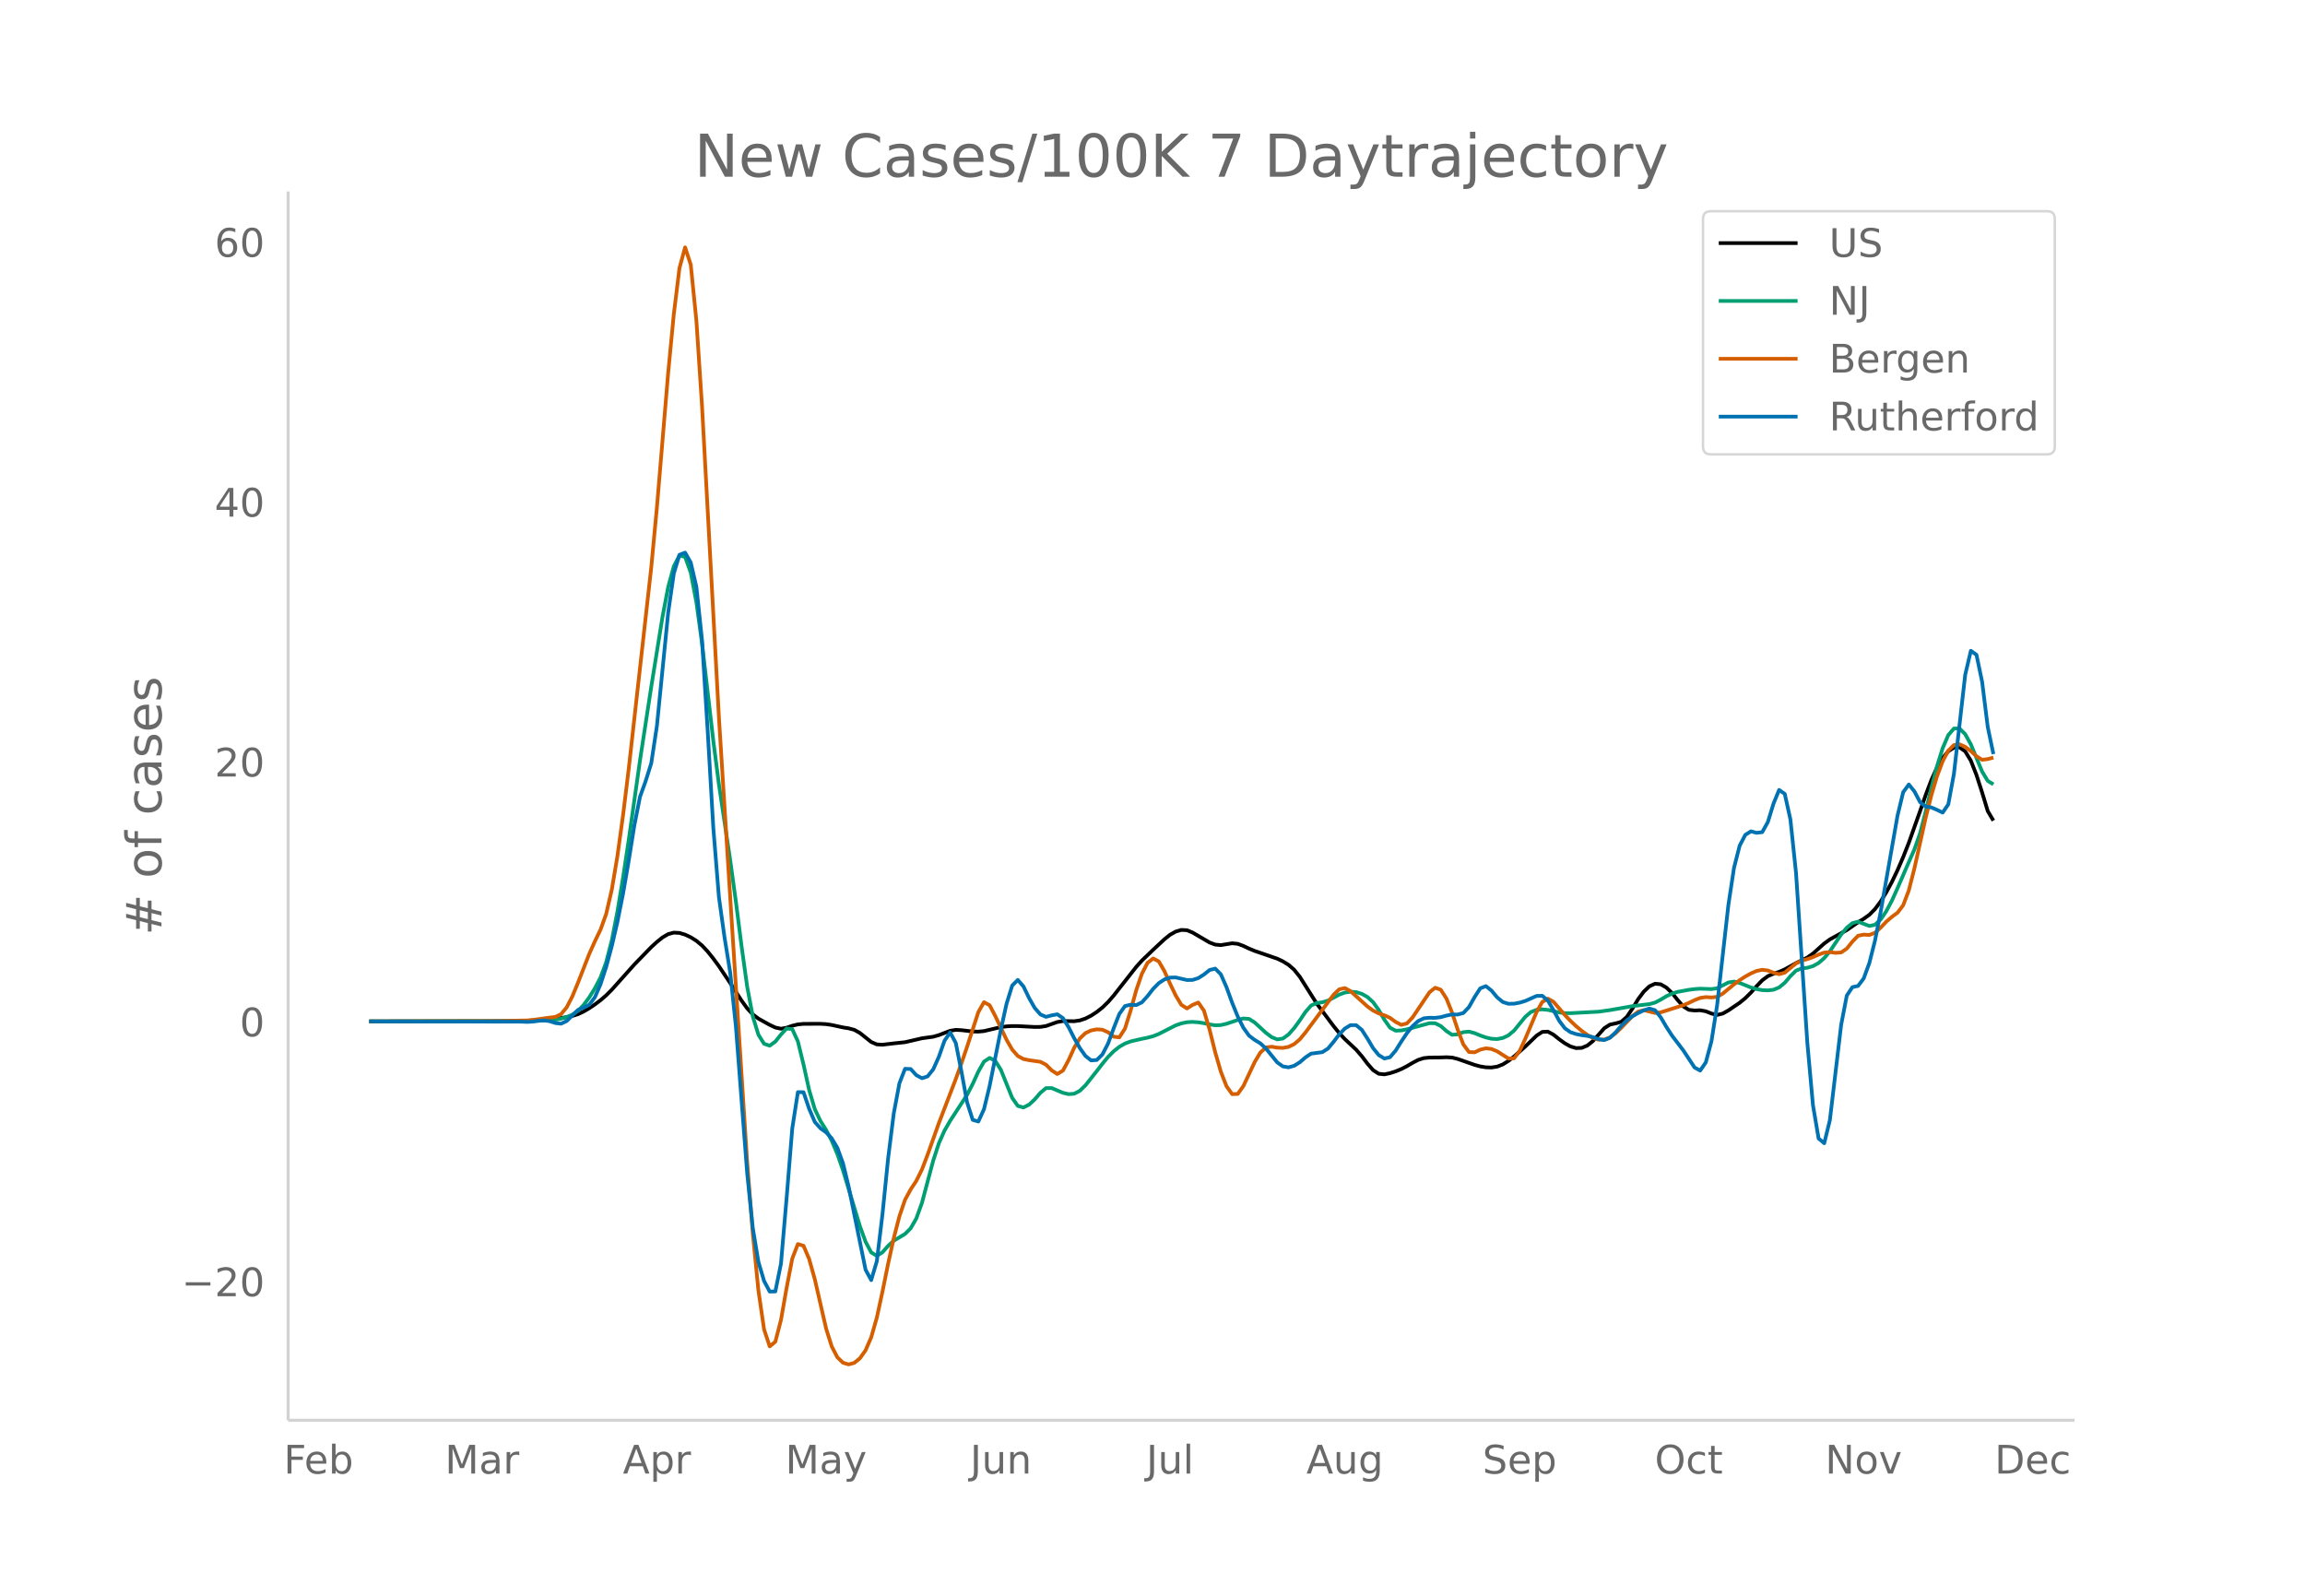 <svg height="864" viewBox="0 0 936 648" width="1248" xmlns="http://www.w3.org/2000/svg" xmlns:xlink="http://www.w3.org/1999/xlink"><defs><style>*{stroke-linecap:butt;stroke-linejoin:round}</style></defs><g id="figure_1"><path d="M0 648h936V0H0z" fill="#fff" id="patch_1"/><g id="axes_1"><path d="M117 576.72h725.4V77.76H117z" fill="none" id="patch_2"/><path clip-path="url(#pec5174a311)" d="M149.973 414.763l54.954-.098 9.16-.176 6.869-.37 4.58-.412 4.579-.663 2.29-.49 2.29-.727 2.29-1.067 2.289-1.344 2.29-1.538 2.29-1.725 2.29-1.974 2.289-2.283 9.159-10.242 6.87-7.074 2.29-2.094 2.289-1.832 2.29-1.337 2.29-.61 2.29.129 2.289.688 2.29 1.071 2.29 1.438 2.29 1.906 2.29 2.443 2.289 2.855 2.29 3.124 4.58 6.838 4.579 7.083 2.29 3.164 2.29 2.453 2.289 1.735 4.58 2.536 2.29 1.079 2.29.494 2.289-.415 2.29-.795 2.29-.555 2.29-.222 6.869-.015 2.29.134 2.29.333 4.579 1.001 2.29.364 2.29.611 2.289 1.275 4.58 3.66 2.29.983 2.289.13 4.58-.546 4.58-.479 6.868-1.592 4.58-.629 2.29-.654 4.58-1.765 2.29-.365 2.289.122 4.58.539 2.29.05 2.289-.217 6.87-1.628 2.289-.29 2.29-.13 2.29.01 6.869.365 2.29-.03 2.29-.354 4.579-1.62 2.29-.405 4.58.074 2.29-.328 2.289-.774 2.29-1.161 2.29-1.49 2.29-1.819 2.289-2.21 2.29-2.628 9.159-11.659 2.29-2.551 4.58-4.392 4.579-4.265 2.29-1.844 2.29-1.291 2.289-.658 2.29.12 2.29.95 6.869 4.024 2.29.861 2.29.211 4.579-.743 2.29.22 2.29.851 2.29 1.087 2.289.948 4.58 1.561 4.58 1.58 2.289 1.087 2.29 1.405 2.29 1.997 2.29 2.858 6.869 10.867 6.869 9.193 2.29 2.82 2.29 2.445 4.579 4.299 2.29 2.638 2.29 3.021 2.29 2.632 2.289 1.47 2.29.252 2.29-.48 2.29-.737 2.29-.936 2.289-1.173 2.29-1.352 2.29-1.203 2.29-.72 2.289-.228 4.58-.043 2.29-.085 2.29.13 2.289.56 6.87 2.411 2.289.625 2.29.37 2.29.069 2.29-.351 2.289-.894 2.29-1.425 2.29-1.786 4.58-4.08 4.579-4.42 2.29-1.494 2.29-.114 2.289 1.246 2.29 1.836 2.29 1.652 2.29 1.272 2.29.688 2.289-.1 2.29-.946 2.29-1.856 4.579-5.178 2.29-1.476 2.29-.474 2.29-.652 2.289-2.01 2.29-3.4 2.29-3.758 2.29-3.084 2.29-2.166 2.289-1.047 2.29.225 2.29 1.32 2.29 2.198 2.289 2.848 2.29 2.593 2.29 1.43 2.29.252 2.29-.087 2.289.414 2.29.911 2.29.558 2.29-.54 2.289-1.28 4.58-3.102 2.29-1.874 2.289-2.265 2.29-2.58 2.29-2.39 2.29-1.698 2.29-.997 2.289-.764 2.29-.997 4.58-2.547 4.579-2.256 2.29-1.613 4.58-4.09 2.289-1.663 6.87-3.781 4.579-3.185 2.29-1.403 2.29-1.63 2.289-2.311 2.29-3.065 2.29-3.712 2.29-4.255 2.29-4.778 2.289-5.297 2.29-5.814 4.58-12.874 2.289-6.581 2.29-6.054 2.29-5.037 2.29-3.91 2.29-2.718 2.289-1.464 2.29-.118 2.29 1.627 2.29 3.77 2.289 5.833 2.29 7.096 2.29 7.559 2.29 3.855h0" fill="none" stroke="#000" stroke-linecap="round" stroke-width="1.5" id="line2d_1"/><path clip-path="url(#pec5174a311)" d="M149.973 414.763l61.824-.085 11.448-.323 2.29-.268 2.29-.439 2.29-.667 2.29-.965 2.29-1.541 2.29-2.37 2.289-3.097 2.29-3.671 2.29-4.415 2.29-6.165 2.289-8.922 2.29-11.735 2.29-13.815 2.29-15.165 4.579-32.354 4.58-29.942 4.579-28.466 2.29-12.01 2.29-8.424 2.29-4.35 2.289.576 2.29 6.357 2.29 12.082 2.29 16.668 4.579 39.557 2.29 17.794 4.58 30.732 2.289 16.695 2.29 18.019 2.29 16.51 2.29 12.171 2.289 7.451 2.29 3.655 2.29.78 2.29-1.66 2.29-2.874 2.289-2.448 2.29.256 2.29 4.992 2.29 9.43 2.289 10.344 2.29 7.734 2.29 4.784 2.29 3.661 2.29 4.367 2.289 5.447 2.29 6.581 6.869 22.691 2.29 6.3 2.29 4.345 2.29 1.38 2.289-1.449 2.29-2.602 2.29-2.076 4.58-2.759 2.289-2.293 2.29-3.997 2.29-6.354 4.579-17.157 2.29-7.03 2.29-5.137 2.29-3.974 6.869-10.541 2.29-4.441 2.29-5.017 2.289-4.03 2.29-1.51 2.29 1.17 2.29 3.697 4.579 11.36 2.29 3.262 2.29.64 2.29-1.158 2.289-2.133 2.29-2.678 2.29-1.9 2.29-.021 4.579 1.927 2.29.543 2.29-.165 2.29-1.207 2.289-2.227 4.58-5.774 2.29-2.976 2.289-2.759 2.29-2.308 2.29-1.812 2.29-1.317 2.289-.857 4.58-1.068 2.29-.46 2.29-.603 2.289-.908 6.87-3.497 2.289-.792 2.29-.477 2.29-.124 2.29.16 2.29.365 2.289.495 2.29.346 2.29-.087 2.29-.53 4.579-1.536 2.29-.619 2.29.177 2.289 1.463 4.58 4.191 2.29 1.738 2.29.937 2.289-.345 2.29-1.649 2.29-2.58 2.29-3.135 2.289-3.409 2.29-2.63 2.29-1.019 2.29-.3 2.29-.68 4.579-2.436 2.29-.841 2.29-.344 2.289.17 2.29.702 2.29 1.283 2.29 2.102 2.289 3.156 2.29 3.956 2.29 3.245 2.29 1.222 2.29-.11 2.289-.452 4.58-1.238 4.579-1.254 2.29.02 2.29 1.127 2.29 2.044 2.29 1.515 2.289-.195 2.29-.868 2.29-.214 2.29.61 2.289.949 2.29.804 2.29.534 2.29.12 2.289-.44 2.29-1.071 2.29-1.923 4.58-5.638 2.289-1.922 2.29-.894 2.29-.18 2.29.225 4.579 1.044 2.29.28 2.29.006 11.448-.608 4.58-.635 9.159-1.615 6.87-.831 2.289-.611 2.29-1.198 2.29-1.374 2.29-1.073 2.289-.705 4.58-.844 2.29-.292 2.29-.156 4.579.158 2.29-.329 4.579-2.35 2.29-.362 2.29.552 4.579 1.833 2.29.67 2.29.415 2.29.107 2.29-.268 2.289-.935 2.29-1.891 2.29-2.67 2.29-2.265 2.289-.884 2.29-.271 2.29-.667 2.29-1.28 2.29-1.978 2.289-2.757 4.58-6.84 2.29-2.75 2.289-1.868 2.29-.573 4.58 1.735 2.289-.495 2.29-2.105 2.29-3.376 2.29-4.307 2.29-5.075 4.579-10.586 2.29-5.211 2.29-6.528 2.289-8.812 2.29-9.63 2.29-8.722 2.29-7.341 2.29-5.324 2.289-2.674 2.29.02 2.29 2.29 2.29 4.139 4.579 11.053 2.29 3.776 2.29 1.387h0" fill="none" stroke="#009e73" stroke-linecap="round" stroke-width="1.5" id="line2d_2"/><path clip-path="url(#pec5174a311)" d="M149.973 414.763l52.664-.103 6.87-.215 4.58-.078 2.29-.208 6.868-.947 2.29-.277 2.29-1.115 2.29-2.76 2.29-4.448 2.29-5.542 4.579-11.715 2.29-5.11 2.29-4.752 2.29-6.349 2.289-9.901 2.29-13.679 2.29-16.622 2.29-18.734 9.158-81.864 2.29-24.328 4.58-54.708 2.29-23.811 2.29-18.67 2.289-8.387 2.29 7.033 2.29 22.735 2.29 34.699 6.869 126.55 4.58 73.105 6.868 107.143 2.29 29.134 2.29 23.192 2.29 15.783 2.29 6.908 2.29-1.895 2.29-8.86 2.289-13.009 2.29-11.898 2.29-5.892 2.29.71 2.289 5.405 2.29 8.194 4.58 19.995 2.29 7.284 2.289 4.403 2.29 2.199 2.29.682 2.29-.627 2.289-1.865 2.29-3.227 2.29-5.28 2.29-8.023 2.289-10.554 2.29-11.331 2.29-10.354 2.29-8.885 2.29-6.71 2.289-4.212 2.29-3.468 2.29-4.62 2.29-5.991 4.579-12.853 6.87-17.906 2.289-6.367 2.29-6.712 4.58-14.097 2.289-4.015 2.29 1.236 2.29 4.393 4.579 9.633 2.29 3.98 2.29 2.61 2.29 1.238 2.29.463 4.579.658 2.29 1.179 2.29 2.292 2.289 1.486 2.29-1.384 2.29-4.252 2.29-5.049 2.29-3.77 2.289-2.176 2.29-1.066 2.29-.442 2.29.148 2.289 1.043 2.29 1.783 2.29.275 2.29-3.543 2.289-7.285 2.29-8.328 2.29-6.675 2.29-4.41 2.29-1.784 2.289 1.201 2.29 3.947 2.29 5.13 2.29 4.755 2.289 3.794 2.29 1.474 2.29-1.461 2.29-.95 2.29 3.28 2.289 7.679 2.29 9.22 2.29 7.903 2.29 5.884 2.289 3.226 2.29-.074 2.29-3.204 4.579-9.733 2.29-3.849 2.29-2.066 2.29-.335 2.29.389 2.289.104 2.29-.415 2.29-1.104 2.29-1.96 2.289-2.76 9.16-12.296 2.289-3.074 2.29-2.194 2.29-.478 2.29 1.237 6.869 6.225 2.29 1.648 2.289 1.163 2.29.775 2.29 1.027 2.29 1.667 2.29 1.174 2.289-.58 2.29-2.415 6.869-10.227 2.29-1.833 2.29.797 2.29 3.548 2.29 5.721 2.289 6.92 2.29 6.005 2.29 3.095 2.29.133 2.289-1.084 2.29-.556 2.29.284 2.29.94 4.579 2.928 2.29-.07 2.29-3.056 2.29-4.96 4.579-10.837 2.29-4.027 2.29-1.359 2.289 1.306 4.58 5.306 2.29 2.41 2.29 2.16 2.289 1.913 2.29 1.639 2.29 1.236 2.29.677 2.289-.035 2.29-.877 2.29-1.685 2.29-2.187 4.579-4.788 2.29-1.806 2.29-.598 4.579 1.133 2.29-.236 6.869-2.178 2.29-.73 2.29-.942 2.29-1.108 2.29-.906 2.289-.337 2.29.14 2.29-.23 2.29-1.314 4.579-3.78 2.29-1.683 2.29-1.482 2.289-1.265 2.29-.996 2.29-.48 2.29.281 2.29.906 2.289.602 2.29-.63 4.58-3.771 2.289-1.086 2.29-.635 2.29-.807 2.29-1.02 2.29-.82 2.289-.204 2.29.303 2.29-.154 2.29-1.576 2.289-2.843 2.29-2.363 2.29-.468 2.29.14 2.289-.883 2.29-2.071 2.29-2.435 2.29-1.974 2.29-1.679 2.289-3.028 2.29-6.025 2.29-9.03 4.579-20.54 2.29-9.096 2.29-7.667 2.29-6.111 2.29-4.312 2.289-2.268 2.29-.303 2.29 1.03 2.29 1.735 2.289 2.102 2.29 1.43 2.29-.283 2.29-.622h0" fill="none" stroke="#d55e00" stroke-linecap="round" stroke-width="1.5" id="line2d_3"/><path clip-path="url(#pec5174a311)" d="M149.973 414.763l61.824.108 2.29.098 2.29-.131 2.289-.324 2.29-.167 2.29.34 2.29.742 2.289.268 2.29-1.084 4.58-4.5 2.29-.95 2.289-1.154 2.29-3.064 2.29-5.241 2.29-7.044 2.289-8.474 2.29-9.871 2.29-11.477 2.29-13.29 2.289-14.375 2.29-11.608 2.29-6.372 2.29-7.293 2.29-15.138 4.579-46.005 2.29-15.915 2.29-7.544 2.289-.893 2.29 4.04 2.29 9.836 2.29 21.67 2.29 36.796 2.289 39.402 2.29 28.281 2.29 16.363 2.29 14.182 2.289 21.739 4.58 59.589 2.29 22.348 2.289 13.764 2.29 7.747 2.29 4.298 2.29-.033 2.29-11.34 2.289-26.615 2.29-28.223 2.29-14.774 2.29.059 2.289 6.752 2.29 5.303 2.29 2.582 2.29 1.633 2.29 2.46 2.289 3.85 2.29 6.286 2.29 9.466 6.869 33.737 2.29 4.217 2.29-7.692 2.289-19.11 2.29-22.633 2.29-18.257 2.29-12.237 2.29-5.877 2.289.091 2.29 2.489 2.29 1.248 2.29-.746 2.289-2.87 2.29-5.12 2.29-6.498 2.29-3.363 2.29 4.28 2.289 11.563 2.29 12.517 2.29 7.148 2.29.673 2.289-5.008 2.29-9.453 4.58-22.936 2.289-10.423 2.29-7.387 2.29-2.294 2.29 2.641 2.29 4.74 2.289 4 2.29 2.633 2.29.977 2.29-.607 2.289-.43 2.29 1.56 2.29 3.662 2.29 4.483 2.29 4.025 2.289 3.199 2.29 1.801 2.29-.165 2.29-2.26 2.289-4.42 2.29-6.21 2.29-5.811 2.29-3.206 2.289-.553 2.29.149 2.29-1.104 2.29-2.54 2.29-2.946 2.289-2.323 2.29-1.504 2.29-.747 2.29-.05 4.579 1.045 2.29-.042 2.29-.737 2.29-1.449 2.289-1.835 2.29-.578 2.29 2.325 2.29 5.202 2.289 6.307 2.29 5.639 2.29 4.559 2.29 3.187 2.289 1.749 2.29 1.371 2.29 2.117 4.58 5.63 2.289 1.63 2.29.383 2.29-.636 2.29-1.427 2.289-1.974 2.29-1.527 4.58-.603 2.29-1.47 2.289-2.744 2.29-3.037 2.29-2.352 2.29-1.38 2.289.031 2.29 1.888 2.29 3.56 2.29 3.869 2.289 2.817 2.29 1.394 2.29-.525 2.29-2.686 2.29-3.68 2.289-3.408 2.29-2.842 2.29-2.077 2.29-1.109 2.289-.224 2.29.05 2.29-.285 2.29-.638 2.29-.456 2.289.019 2.29-.603 2.29-2.424 2.29-4.057 2.289-3.55 2.29-.898 2.29 1.822 2.29 2.747 2.289 1.878 2.29.726 2.29-.04 2.29-.42 2.29-.707 4.579-2.025 2.29-.057 2.29 1.975 2.289 3.903 2.29 4.258 2.29 3.04 2.29 1.618 2.29.753 2.289.443 2.29.308 2.29.492 2.29.824 2.289.375 2.29-.92 2.29-2.21 2.29-2.648 2.289-2.228 2.29-1.674 2.29-1.297 2.29-1.101 2.29-.731 2.289.682 2.29 2.864 2.29 3.887 2.29 3.539 4.579 5.997 4.58 6.96 2.29 1.268 2.289-3.33 2.29-8.552 2.29-14.568 4.579-40.75 2.29-15.134 2.29-8.974 2.29-4.409 2.289-1.44 2.29.617 2.29-.27 2.29-4.105 2.29-7.475 2.289-5.57 2.29 1.604 2.29 10.371 2.29 21.815 4.579 68.816 2.29 25.392 2.29 13.53 2.29 1.936 2.289-9.388 4.58-38.678 2.29-11.903 2.289-3.42 2.29-.494 2.29-3.037 2.29-6.271 2.289-9.083 2.29-11.592 6.87-39.206 2.289-9.465 2.29-3.152 2.29 2.847 2.29 4.351 2.289 1.774 2.29.354 2.29.989 2.29 1.116 2.29-3.348 2.289-12.403 4.58-40.238 2.29-9.723 2.289 1.638 2.29 11.003 2.29 18.373 2.29 10.93h0" fill="none" stroke="#0072b2" stroke-linecap="round" stroke-width="1.5" id="line2d_4"/><path d="M117 576.72V77.76" fill="none" stroke="#d3d3d3" stroke-linecap="square" stroke-width="1.25" id="patch_3"/><path d="M117 576.72h725.4" fill="none" stroke="#d3d3d3" stroke-linecap="square" stroke-width="1.25" id="patch_4"/><g id="matplotlib.axis_1"><g id="xtick_1"><g transform="matrix(.16 0 0 -.16 115.202 598.378)" fill="#696969" id="text_1"><defs><path d="M9.813 72.906h41.89v-8.312H19.672V43.109h28.906v-8.297H19.672V0h-9.86z" id="DejaVuSans-70"/><path d="M56.203 29.594v-4.39H14.891q.593-9.282 5.593-14.142 5-4.859 13.938-4.859 5.172 0 10.031 1.266 4.86 1.265 9.656 3.812v-8.5Q49.266.734 44.187-.344 39.11-1.422 33.892-1.422q-13.094 0-20.735 7.61-7.64 7.625-7.64 20.625 0 13.421 7.25 21.296Q20.016 56 32.328 56q11.031 0 17.453-7.11 6.422-7.093 6.422-19.296zm-8.984 2.64q-.094 7.36-4.125 11.75-4.032 4.407-10.672 4.407-7.516 0-12.031-4.25-4.516-4.25-5.203-11.97z" id="DejaVuSans-101"/><path d="M48.688 27.297q0 9.906-4.079 15.547-4.078 5.64-11.203 5.64-7.14 0-11.218-5.64-4.079-5.64-4.079-15.547 0-9.906 4.078-15.547 4.079-5.64 11.22-5.64 7.124 0 11.202 5.64t4.078 15.547zM18.108 46.39q2.844 4.875 7.157 7.234Q29.594 56 35.594 56q9.968 0 16.187-7.906 6.235-7.907 6.235-20.797T51.78 6.484q-6.218-7.906-16.187-7.906-6 0-10.328 2.375-4.313 2.375-7.157 7.25V0H9.08v75.984h9.03z" id="DejaVuSans-98"/></defs><use xlink:href="#DejaVuSans-70"/><use x="52.02" xlink:href="#DejaVuSans-101"/><use x="113.543" xlink:href="#DejaVuSans-98"/></g></g><g id="xtick_2"><g transform="matrix(.16 0 0 -.16 180.674 598.378)" fill="#696969" id="text_2"><defs><path d="M9.813 72.906h14.703l18.593-49.61 18.703 49.61h14.704V0H66.89v64.016l-18.797-50h-9.907l-18.796 50V0H9.813z" id="DejaVuSans-77"/><path d="M34.281 27.484q-10.89 0-15.093-2.484-4.204-2.484-4.204-8.5 0-4.781 3.157-7.594 3.156-2.797 8.562-2.797 7.485 0 12 5.297 4.516 5.297 4.516 14.078v2zm17.922 3.72V0H43.22v8.297Q40.14 3.328 35.547.953q-4.594-2.375-11.234-2.375-8.391 0-13.36 4.719Q6 8.016 6 15.922q0 9.219 6.172 13.906 6.187 4.688 18.437 4.688h12.61v.89q0 6.203-4.078 9.594-4.078 3.39-11.453 3.39-4.688 0-9.141-1.124-4.438-1.125-8.531-3.375v8.312q4.921 1.906 9.562 2.844 4.64.953 9.031.953 11.875 0 17.735-6.156 5.86-6.14 5.86-18.64z" id="DejaVuSans-97"/><path d="M41.11 46.297q-1.516.875-3.297 1.281Q36.03 48 33.89 48q-7.625 0-11.703-4.953-4.079-4.953-4.079-14.234V0H9.08v54.688h9.03v-8.5q2.844 4.984 7.375 7.39Q30.031 56 36.531 56q.922 0 2.047-.125 1.125-.11 2.484-.36z" id="DejaVuSans-114"/></defs><use xlink:href="#DejaVuSans-77"/><use x="86.279" xlink:href="#DejaVuSans-97"/><use x="147.559" xlink:href="#DejaVuSans-114"/></g></g><g id="xtick_3"><g transform="matrix(.16 0 0 -.16 252.911 598.378)" fill="#696969" id="text_3"><defs><path d="M34.188 63.188L20.797 26.906h26.812zm-5.579 9.718h11.188L67.578 0h-10.25l-6.64 18.703h-32.86L11.188 0H.78z" id="DejaVuSans-65"/><path d="M18.11 8.203v-29H9.077v75.484h9.031v-8.296q2.844 4.875 7.157 7.234Q29.594 56 35.594 56q9.968 0 16.187-7.906 6.235-7.907 6.235-20.797T51.78 6.484q-6.218-7.906-16.187-7.906-6 0-10.328 2.375-4.313 2.375-7.157 7.25zm30.578 19.094q0 9.906-4.079 15.547-4.078 5.64-11.203 5.64-7.14 0-11.218-5.64-4.079-5.64-4.079-15.547 0-9.906 4.078-15.547 4.079-5.64 11.22-5.64 7.124 0 11.202 5.64t4.078 15.547z" id="DejaVuSans-112"/></defs><use xlink:href="#DejaVuSans-65"/><use x="68.408" xlink:href="#DejaVuSans-112"/><use x="131.885" xlink:href="#DejaVuSans-114"/></g></g><g id="xtick_4"><g transform="matrix(.16 0 0 -.16 318.904 598.378)" fill="#696969" id="text_4"><defs><path d="M32.172-5.078q-3.797-9.766-7.422-12.735-3.61-2.984-9.656-2.984H7.906v7.516h5.282q3.703 0 5.75 1.765Q21-9.766 23.483-3.219l1.61 4.094-22.11 53.813H12.5l17.094-42.766 17.093 42.766h9.516z" id="DejaVuSans-121"/></defs><use xlink:href="#DejaVuSans-77"/><use x="86.279" xlink:href="#DejaVuSans-97"/><use x="147.559" xlink:href="#DejaVuSans-121"/></g></g><g id="xtick_5"><g transform="matrix(.16 0 0 -.16 393.927 598.378)" fill="#696969" id="text_5"><defs><path d="M9.813 72.906h9.859V5.078q0-13.187-5-19.14-5-5.954-16.094-5.954h-3.75v8.297h3.078q6.531 0 9.219 3.672Q9.813-4.39 9.813 5.078z" id="DejaVuSans-74"/><path d="M8.5 21.578v33.11h8.984V21.922q0-7.766 3.016-11.656 3.031-3.875 9.094-3.875 7.265 0 11.484 4.64 4.234 4.64 4.234 12.656v31h8.985V0h-8.984v8.406Q42.047 3.422 37.718 1q-4.313-2.422-10.032-2.422-9.421 0-14.312 5.86Q8.5 10.296 8.5 21.578zM31.11 56z" id="DejaVuSans-117"/><path d="M54.89 33.016V0h-8.984v32.719q0 7.765-3.031 11.61-3.031 3.858-9.078 3.858-7.281 0-11.484-4.64-4.204-4.625-4.204-12.64V0H9.08v54.688h9.03v-8.5q3.235 4.937 7.594 7.374Q30.078 56 35.797 56q9.422 0 14.25-5.828 4.844-5.828 4.844-17.156z" id="DejaVuSans-110"/></defs><use xlink:href="#DejaVuSans-74"/><use x="29.492" xlink:href="#DejaVuSans-117"/><use x="92.871" xlink:href="#DejaVuSans-110"/></g></g><g id="xtick_6"><g transform="matrix(.16 0 0 -.16 465.468 598.378)" fill="#696969" id="text_6"><defs><path d="M9.422 75.984h8.984V0H9.422z" id="DejaVuSans-108"/></defs><use xlink:href="#DejaVuSans-74"/><use x="29.492" xlink:href="#DejaVuSans-117"/><use x="92.871" xlink:href="#DejaVuSans-108"/></g></g><g id="xtick_7"><g transform="matrix(.16 0 0 -.16 530.482 598.378)" fill="#696969" id="text_7"><defs><path d="M45.406 27.984q0 9.766-4.031 15.125-4.016 5.375-11.297 5.375-7.219 0-11.25-5.375-4.031-5.359-4.031-15.125 0-9.718 4.031-15.093t11.25-5.375q7.281 0 11.297 5.375 4.031 5.375 4.031 15.093zm8.985-21.203q0-13.953-6.203-20.765Q42-20.797 29.203-20.797q-4.734 0-8.937.703-4.203.703-8.157 2.172v8.735q3.954-2.141 7.813-3.157 3.86-1.031 7.86-1.031 8.843 0 13.234 4.61 4.39 4.609 4.39 13.937v4.453q-2.781-4.844-7.125-7.234Q33.938 0 27.875 0 17.828 0 11.672 7.656q-6.156 7.672-6.156 20.328 0 12.688 6.156 20.344Q17.828 56 27.875 56q6.063 0 10.406-2.39 4.344-2.391 7.125-7.22v8.297h8.985z" id="DejaVuSans-103"/></defs><use xlink:href="#DejaVuSans-65"/><use x="68.408" xlink:href="#DejaVuSans-117"/><use x="131.787" xlink:href="#DejaVuSans-103"/></g></g><g id="xtick_8"><g transform="matrix(.16 0 0 -.16 602.006 598.378)" fill="#696969" id="text_8"><defs><path d="M53.516 70.516V60.89q-5.61 2.687-10.594 4-4.984 1.328-9.625 1.328-8.047 0-12.422-3.125t-4.375-8.89q0-4.845 2.906-7.313 2.907-2.453 11.016-3.97l5.953-1.218q11.031-2.11 16.281-7.406 5.25-5.297 5.25-14.172 0-10.61-7.11-16.078-7.093-5.469-20.812-5.469-5.172 0-11.015 1.172Q13.14.922 6.89 3.219v10.156q6-3.36 11.765-5.078 5.766-1.703 11.328-1.703 8.438 0 13.032 3.312 4.593 3.328 4.593 9.485 0 5.359-3.297 8.39-3.296 3.032-10.812 4.547L27.484 33.5q-11.03 2.188-15.968 6.875-4.922 4.688-4.922 13.047 0 9.672 6.812 15.234 6.813 5.563 18.766 5.563 5.14 0 10.453-.938 5.328-.922 10.89-2.765z" id="DejaVuSans-83"/></defs><use xlink:href="#DejaVuSans-83"/><use x="63.477" xlink:href="#DejaVuSans-101"/><use x="125" xlink:href="#DejaVuSans-112"/></g></g><g id="xtick_9"><g transform="matrix(.16 0 0 -.16 671.947 598.378)" fill="#696969" id="text_9"><defs><path d="M39.406 66.219q-10.75 0-17.078-8.016-6.312-8-6.312-21.828 0-13.766 6.312-21.781 6.328-8 17.078-8 10.735 0 17.016 8 6.281 8.015 6.281 21.781 0 13.828-6.281 21.828-6.281 8.016-17.016 8.016zm0 8q15.328 0 24.5-10.281 9.188-10.282 9.188-27.563 0-17.234-9.188-27.516-9.172-10.28-24.5-10.28-15.375 0-24.593 10.25-9.204 10.265-9.204 27.546t9.204 27.563q9.218 10.28 24.593 10.28z" id="DejaVuSans-79"/><path d="M48.781 52.594v-8.407q-3.812 2.11-7.64 3.157-3.828 1.047-7.735 1.047-8.75 0-13.593-5.547-4.829-5.532-4.829-15.547 0-10.016 4.829-15.563 4.843-5.53 13.593-5.53 3.907 0 7.735 1.046 3.828 1.047 7.64 3.156V2.094Q45.016.344 40.984-.531q-4.015-.89-8.562-.89-12.36 0-19.64 7.765-7.266 7.765-7.266 20.953 0 13.375 7.343 21.031Q20.22 56 33.016 56q4.14 0 8.093-.86 3.953-.843 7.672-2.546z" id="DejaVuSans-99"/><path d="M18.313 70.219V54.688h18.5v-6.985h-18.5V18.016q0-6.688 1.828-8.594 1.828-1.906 7.453-1.906h9.218V0h-9.218q-10.407 0-14.36 3.875-3.953 3.89-3.953 14.14v29.688H2.687v6.984h6.594V70.22z" id="DejaVuSans-116"/></defs><use xlink:href="#DejaVuSans-79"/><use x="78.711" xlink:href="#DejaVuSans-99"/><use x="133.691" xlink:href="#DejaVuSans-116"/></g></g><g id="xtick_10"><g transform="matrix(.16 0 0 -.16 741.148 598.378)" fill="#696969" id="text_10"><defs><path d="M9.813 72.906h13.28l32.329-60.984v60.984h9.562V0h-13.28L19.39 60.984V0H9.813z" id="DejaVuSans-78"/><path d="M30.61 48.39q-7.22 0-11.422-5.64-4.204-5.64-4.204-15.453 0-9.813 4.172-15.453 4.188-5.64 11.453-5.64 7.188 0 11.375 5.655 4.203 5.672 4.203 15.438 0 9.719-4.203 15.406-4.187 5.688-11.375 5.688zm0 7.61q11.718 0 18.406-7.625 6.703-7.61 6.703-21.078 0-13.422-6.703-21.078-6.688-7.64-18.407-7.64-11.765 0-18.437 7.64-6.656 7.656-6.656 21.078 0 13.469 6.656 21.078Q18.844 56 30.609 56z" id="DejaVuSans-111"/><path d="M2.984 54.688H12.5L29.594 8.797l17.093 45.89h9.516L35.687 0H23.485z" id="DejaVuSans-118"/></defs><use xlink:href="#DejaVuSans-78"/><use x="74.805" xlink:href="#DejaVuSans-111"/><use x="135.986" xlink:href="#DejaVuSans-118"/></g></g><g id="xtick_11"><g transform="matrix(.16 0 0 -.16 809.974 598.378)" fill="#696969" id="text_11"><defs><path d="M19.672 64.797V8.109h11.922q15.093 0 22.093 6.829 7 6.843 7 21.593 0 14.64-7 21.453-7 6.813-22.093 6.813zm-9.86 8.11h20.266q21.188 0 31.094-8.813 9.922-8.813 9.922-27.563 0-18.86-9.969-27.703Q51.172 0 30.078 0H9.813z" id="DejaVuSans-68"/></defs><use xlink:href="#DejaVuSans-68"/><use x="77.002" xlink:href="#DejaVuSans-101"/><use x="138.525" xlink:href="#DejaVuSans-99"/></g></g></g><g id="matplotlib.axis_2"><g id="ytick_1"><g transform="matrix(.16 0 0 -.16 73.733 526.366)" fill="#696969" id="text_12"><defs><path d="M10.594 35.5h62.593v-8.297H10.594z" id="DejaVuSans-8722"/><path d="M19.188 8.297h34.421V0H7.33v8.297q5.609 5.812 15.296 15.594 9.703 9.797 12.188 12.64 4.734 5.313 6.609 9 1.89 3.688 1.89 7.25 0 5.813-4.078 9.469-4.078 3.672-10.625 3.672-4.64 0-9.797-1.61-5.14-1.609-11-4.89v9.969Q13.767 71.78 18.938 73q5.188 1.219 9.485 1.219 11.328 0 18.062-5.672 6.735-5.656 6.735-15.125 0-4.5-1.688-8.531-1.672-4.016-6.125-9.485-1.218-1.422-7.765-8.187-6.532-6.766-18.453-18.922z" id="DejaVuSans-50"/><path d="M31.781 66.406q-7.61 0-11.453-7.5Q16.5 51.422 16.5 36.375q0-14.984 3.828-22.484 3.844-7.5 11.453-7.5 7.672 0 11.5 7.5 3.844 7.5 3.844 22.484 0 15.047-3.844 22.531-3.828 7.5-11.5 7.5zm0 7.813q12.266 0 18.735-9.703 6.468-9.688 6.468-28.141 0-18.406-6.468-28.11-6.47-9.687-18.735-9.687-12.25 0-18.718 9.688-6.47 9.703-6.47 28.109 0 18.453 6.47 28.14Q19.53 74.22 31.78 74.22z" id="DejaVuSans-48"/></defs><use xlink:href="#DejaVuSans-8722"/><use x="83.789" xlink:href="#DejaVuSans-50"/><use x="147.412" xlink:href="#DejaVuSans-48"/></g></g><g id="ytick_2"><use xlink:href="#DejaVuSans-48" transform="matrix(.16 0 0 -.16 97.32 420.842)" fill="#696969" id="text_13"/></g><g id="ytick_3"><g transform="matrix(.16 0 0 -.16 87.14 315.318)" fill="#696969" id="text_14"><use xlink:href="#DejaVuSans-50"/><use x="63.623" xlink:href="#DejaVuSans-48"/></g></g><g id="ytick_4"><g transform="matrix(.16 0 0 -.16 87.14 209.795)" fill="#696969" id="text_15"><defs><path d="M37.797 64.313L12.89 25.39h24.906zm-2.594 8.593H47.61V25.391h10.407v-8.203H47.609V0h-9.812v17.188H4.89v9.515z" id="DejaVuSans-52"/></defs><use xlink:href="#DejaVuSans-52"/><use x="63.623" xlink:href="#DejaVuSans-48"/></g></g><g id="ytick_5"><g transform="matrix(.16 0 0 -.16 87.14 104.271)" fill="#696969" id="text_16"><defs><path d="M33.016 40.375q-6.641 0-10.532-4.547-3.875-4.531-3.875-12.437 0-7.86 3.875-12.438 3.891-4.562 10.532-4.562 6.64 0 10.515 4.562 3.875 4.578 3.875 12.438 0 7.906-3.875 12.437-3.875 4.547-10.515 4.547zm19.578 30.922v-8.984q-3.719 1.75-7.5 2.671-3.782.938-7.5.938-9.766 0-14.922-6.594-5.14-6.594-5.875-19.922 2.875 4.25 7.219 6.516 4.359 2.266 9.578 2.266 10.984 0 17.36-6.672 6.374-6.657 6.374-18.125 0-11.235-6.64-18.032-6.641-6.78-17.672-6.78-12.657 0-19.344 9.687-6.688 9.703-6.688 28.109 0 17.281 8.204 27.563 8.203 10.28 22.015 10.28 3.719 0 7.5-.734t7.89-2.187z" id="DejaVuSans-54"/></defs><use xlink:href="#DejaVuSans-54"/><use x="63.623" xlink:href="#DejaVuSans-48"/></g></g><g transform="matrix(0 -.2 -.2 0 65.573 379.813)" fill="#696969" id="text_17"><defs><path d="M51.125 44H36.922l-4.11-16.313h14.313zm-7.328 27.781l-5.078-20.265h14.265L58.11 71.78h7.813L60.89 51.516h15.234V44h-17.14l-4-16.313h15.53V20.22H53.079L48 0h-7.813l5.032 20.219H30.906L25.875 0h-7.86l5.079 20.219H7.719v7.468h17.187L29 44H13.281v7.516h17.625l4.985 20.265z" id="DejaVuSans-35"/><path d="M37.11 75.984V68.5h-8.594q-4.828 0-6.72-1.953-1.874-1.953-1.874-7.031v-4.828h14.797v-6.985H19.922V0H10.89v47.703H2.297v6.984h8.594V58.5q0 9.125 4.25 13.297 4.25 4.187 13.468 4.187z" id="DejaVuSans-102"/><path d="M44.281 53.078v-8.5q-3.797 1.953-7.906 2.922-4.094.984-8.5.984-6.688 0-10.031-2.047-3.344-2.046-3.344-6.156 0-3.125 2.39-4.906 2.391-1.781 9.626-3.39l3.078-.688q9.562-2.047 13.593-5.781 4.032-3.735 4.032-10.422 0-7.625-6.032-12.078-6.03-4.438-16.578-4.438-4.39 0-9.156.86Q10.688.296 5.422 2v9.281q4.984-2.594 9.812-3.89 4.829-1.282 9.579-1.282 6.343 0 9.75 2.172 3.421 2.172 3.421 6.125 0 3.656-2.468 5.61-2.453 1.953-10.813 3.765l-3.125.735q-8.344 1.75-12.062 5.39-3.704 3.64-3.704 9.985 0 7.718 5.47 11.906Q16.75 56 26.811 56q4.97 0 9.36-.734 4.406-.72 8.11-2.188z" id="DejaVuSans-115"/></defs><use xlink:href="#DejaVuSans-35"/><use x="83.789" xlink:href="#DejaVuSans-32"/><use x="115.576" xlink:href="#DejaVuSans-111"/><use x="176.758" xlink:href="#DejaVuSans-102"/><use x="211.963" xlink:href="#DejaVuSans-32"/><use x="243.75" xlink:href="#DejaVuSans-99"/><use x="298.73" xlink:href="#DejaVuSans-97"/><use x="360.01" xlink:href="#DejaVuSans-115"/><use x="412.109" xlink:href="#DejaVuSans-101"/><use x="473.633" xlink:href="#DejaVuSans-115"/></g></g><g transform="matrix(.24 0 0 -.24 281.927 71.76)" fill="#696969" id="text_18"><defs><path d="M4.203 54.688h8.985l11.234-42.672 11.172 42.672h10.593l11.235-42.672 11.187 42.672h8.985L63.28 0H52.688L40.922 44.828 29.109 0H18.5z" id="DejaVuSans-119"/><path d="M64.406 67.281v-10.39q-4.984 4.64-10.625 6.922-5.64 2.296-11.984 2.296-12.5 0-19.14-7.64-6.641-7.64-6.641-22.094 0-14.406 6.64-22.047 6.64-7.64 19.14-7.64 6.345 0 11.985 2.296 5.64 2.297 10.625 6.938V5.609Q59.234 2.094 53.437.33q-5.78-1.75-12.218-1.75-16.563 0-26.094 10.124-9.516 10.14-9.516 27.672 0 17.578 9.516 27.703 9.531 10.14 26.094 10.14 6.531 0 12.312-1.734 5.797-1.734 10.875-5.203z" id="DejaVuSans-67"/><path d="M25.39 72.906h8.297L8.297-9.28H0z" id="DejaVuSans-47"/><path d="M12.406 8.297h16.11v55.625l-17.532-3.516v8.985l17.438 3.515h9.86V8.296H54.39V0H12.406z" id="DejaVuSans-49"/><path d="M9.813 72.906h9.859V42.094L52.39 72.906h12.703L28.906 38.922 67.672 0H54.688L19.672 35.11V0h-9.86z" id="DejaVuSans-75"/><path d="M8.203 72.906h46.875v-4.203L28.61 0H18.312L43.22 64.594H8.203z" id="DejaVuSans-55"/><path d="M9.422 54.688h8.984V-.984q0-10.438-3.984-15.125-3.969-4.688-12.813-4.688h-3.421v7.61H.594q5.125 0 6.968 2.374 1.86 2.36 1.86 9.829zm0 21.296h8.984v-11.39H9.422z" id="DejaVuSans-106"/></defs><use xlink:href="#DejaVuSans-78"/><use x="74.805" xlink:href="#DejaVuSans-101"/><use x="136.328" xlink:href="#DejaVuSans-119"/><use x="218.115" xlink:href="#DejaVuSans-32"/><use x="249.902" xlink:href="#DejaVuSans-67"/><use x="319.727" xlink:href="#DejaVuSans-97"/><use x="381.006" xlink:href="#DejaVuSans-115"/><use x="433.105" xlink:href="#DejaVuSans-101"/><use x="494.629" xlink:href="#DejaVuSans-115"/><use x="546.729" xlink:href="#DejaVuSans-47"/><use x="580.42" xlink:href="#DejaVuSans-49"/><use x="644.043" xlink:href="#DejaVuSans-48"/><use x="707.666" xlink:href="#DejaVuSans-48"/><use x="771.289" xlink:href="#DejaVuSans-75"/><use x="836.865" xlink:href="#DejaVuSans-32"/><use x="868.652" xlink:href="#DejaVuSans-55"/><use x="932.275" xlink:href="#DejaVuSans-32"/><use x="964.063" xlink:href="#DejaVuSans-68"/><use x="1041.064" xlink:href="#DejaVuSans-97"/><use x="1102.344" xlink:href="#DejaVuSans-121"/><use x="1161.523" xlink:href="#DejaVuSans-116"/><use x="1200.732" xlink:href="#DejaVuSans-114"/><use x="1241.846" xlink:href="#DejaVuSans-97"/><use x="1303.125" xlink:href="#DejaVuSans-106"/><use x="1330.908" xlink:href="#DejaVuSans-101"/><use x="1392.432" xlink:href="#DejaVuSans-99"/><use x="1447.412" xlink:href="#DejaVuSans-116"/><use x="1486.621" xlink:href="#DejaVuSans-111"/><use x="1547.803" xlink:href="#DejaVuSans-114"/><use x="1588.916" xlink:href="#DejaVuSans-121"/></g><g id="legend_1"><path d="M694.75 184.5H831.2q3.2 0 3.2-3.2V88.96q0-3.2-3.2-3.2H694.75q-3.2 0-3.2 3.2v92.34q0 3.2 3.2 3.2z" fill="none" opacity=".8" stroke="#ccc" id="patch_5"/><path d="M697.95 98.718h32" fill="none" stroke="#000" stroke-linecap="round" stroke-width="1.5" id="line2d_5"/><g transform="matrix(.16 0 0 -.16 742.75 104.317)" fill="#696969" id="text_19"><defs><path d="M8.688 72.906h9.921V28.61q0-11.718 4.235-16.875 4.25-5.14 13.781-5.14 9.469 0 13.719 5.14 4.25 5.157 4.25 16.875v44.297H64.5V27.391q0-14.25-7.063-21.532-7.046-7.28-20.812-7.28-13.828 0-20.89 7.28-7.047 7.282-7.047 21.532z" id="DejaVuSans-85"/></defs><use xlink:href="#DejaVuSans-85"/><use x="73.193" xlink:href="#DejaVuSans-83"/></g><path d="M697.95 122.203h32" fill="none" stroke="#009e73" stroke-linecap="round" stroke-width="1.5" id="line2d_7"/><g transform="matrix(.16 0 0 -.16 742.75 127.802)" fill="#696969" id="text_20"><use xlink:href="#DejaVuSans-78"/><use x="74.805" xlink:href="#DejaVuSans-74"/></g><path d="M697.95 145.688h32" fill="none" stroke="#d55e00" stroke-linecap="round" stroke-width="1.5" id="line2d_9"/><g transform="matrix(.16 0 0 -.16 742.75 151.287)" fill="#696969" id="text_21"><defs><path d="M19.672 34.813V8.108H35.5q7.953 0 11.781 3.297 3.844 3.297 3.844 10.078 0 6.844-3.844 10.078-3.828 3.25-11.781 3.25zm0 29.984V42.828h14.61q7.218 0 10.75 2.703 3.546 2.719 3.546 8.282 0 5.515-3.547 8.25-3.531 2.734-10.75 2.734zm-9.86 8.11h25.204q11.28 0 17.375-4.688Q58.5 63.53 58.5 54.89q0-6.703-3.125-10.657-3.125-3.953-9.188-4.922 7.282-1.562 11.313-6.53 4.031-4.954 4.031-12.376 0-9.765-6.64-15.093Q48.25 0 35.984 0H9.812z" id="DejaVuSans-66"/></defs><use xlink:href="#DejaVuSans-66"/><use x="68.604" xlink:href="#DejaVuSans-101"/><use x="130.127" xlink:href="#DejaVuSans-114"/><use x="169.49" xlink:href="#DejaVuSans-103"/><use x="232.967" xlink:href="#DejaVuSans-101"/><use x="294.49" xlink:href="#DejaVuSans-110"/></g><path d="M697.95 169.173h32" fill="none" stroke="#0072b2" stroke-linecap="round" stroke-width="1.5" id="line2d_11"/><g transform="matrix(.16 0 0 -.16 742.75 174.773)" fill="#696969" id="text_22"><defs><path d="M44.39 34.188q3.172-1.079 6.172-4.594 3-3.516 6.032-9.672L66.609 0H56l-9.313 18.703q-3.624 7.328-7.015 9.719-3.39 2.39-9.25 2.39h-10.75V0h-9.86v72.906h22.266q12.5 0 18.656-5.234 6.157-5.219 6.157-15.766 0-6.89-3.203-11.437-3.204-4.532-9.297-6.282zM19.673 64.797V38.922h12.406q7.125 0 10.766 3.297 3.64 3.297 3.64 9.687 0 6.39-3.64 9.64-3.64 3.25-10.766 3.25z" id="DejaVuSans-82"/><path d="M54.89 33.016V0h-8.984v32.719q0 7.765-3.031 11.61-3.031 3.858-9.078 3.858-7.281 0-11.484-4.64-4.204-4.625-4.204-12.64V0H9.08v75.984h9.03V46.188q3.235 4.937 7.594 7.374Q30.078 56 35.797 56q9.422 0 14.25-5.828 4.844-5.828 4.844-17.156z" id="DejaVuSans-104"/><path d="M45.406 46.39v29.594h8.985V0h-8.985v8.203Q42.578 3.328 38.25.953q-4.313-2.375-10.375-2.375-9.906 0-16.14 7.906-6.22 7.922-6.22 20.813 0 12.89 6.22 20.797Q17.968 56 27.874 56q6.063 0 10.375-2.375 4.328-2.36 7.156-7.234zm-30.61-19.093q0-9.906 4.079-15.547 4.078-5.64 11.203-5.64 7.125 0 11.219 5.64 4.11 5.64 4.11 15.547 0 9.906-4.11 15.547-4.094 5.64-11.219 5.64-7.125 0-11.203-5.64-4.078-5.64-4.078-15.547z" id="DejaVuSans-100"/></defs><use xlink:href="#DejaVuSans-82"/><use x="64.982" xlink:href="#DejaVuSans-117"/><use x="128.361" xlink:href="#DejaVuSans-116"/><use x="167.57" xlink:href="#DejaVuSans-104"/><use x="230.949" xlink:href="#DejaVuSans-101"/><use x="292.473" xlink:href="#DejaVuSans-114"/><use x="333.586" xlink:href="#DejaVuSans-102"/><use x="368.791" xlink:href="#DejaVuSans-111"/><use x="429.973" xlink:href="#DejaVuSans-114"/><use x="469.336" xlink:href="#DejaVuSans-100"/></g></g></g></g><defs><clipPath id="pec5174a311"><path d="M117 77.76h725.4v498.96H117z"/></clipPath></defs></svg>